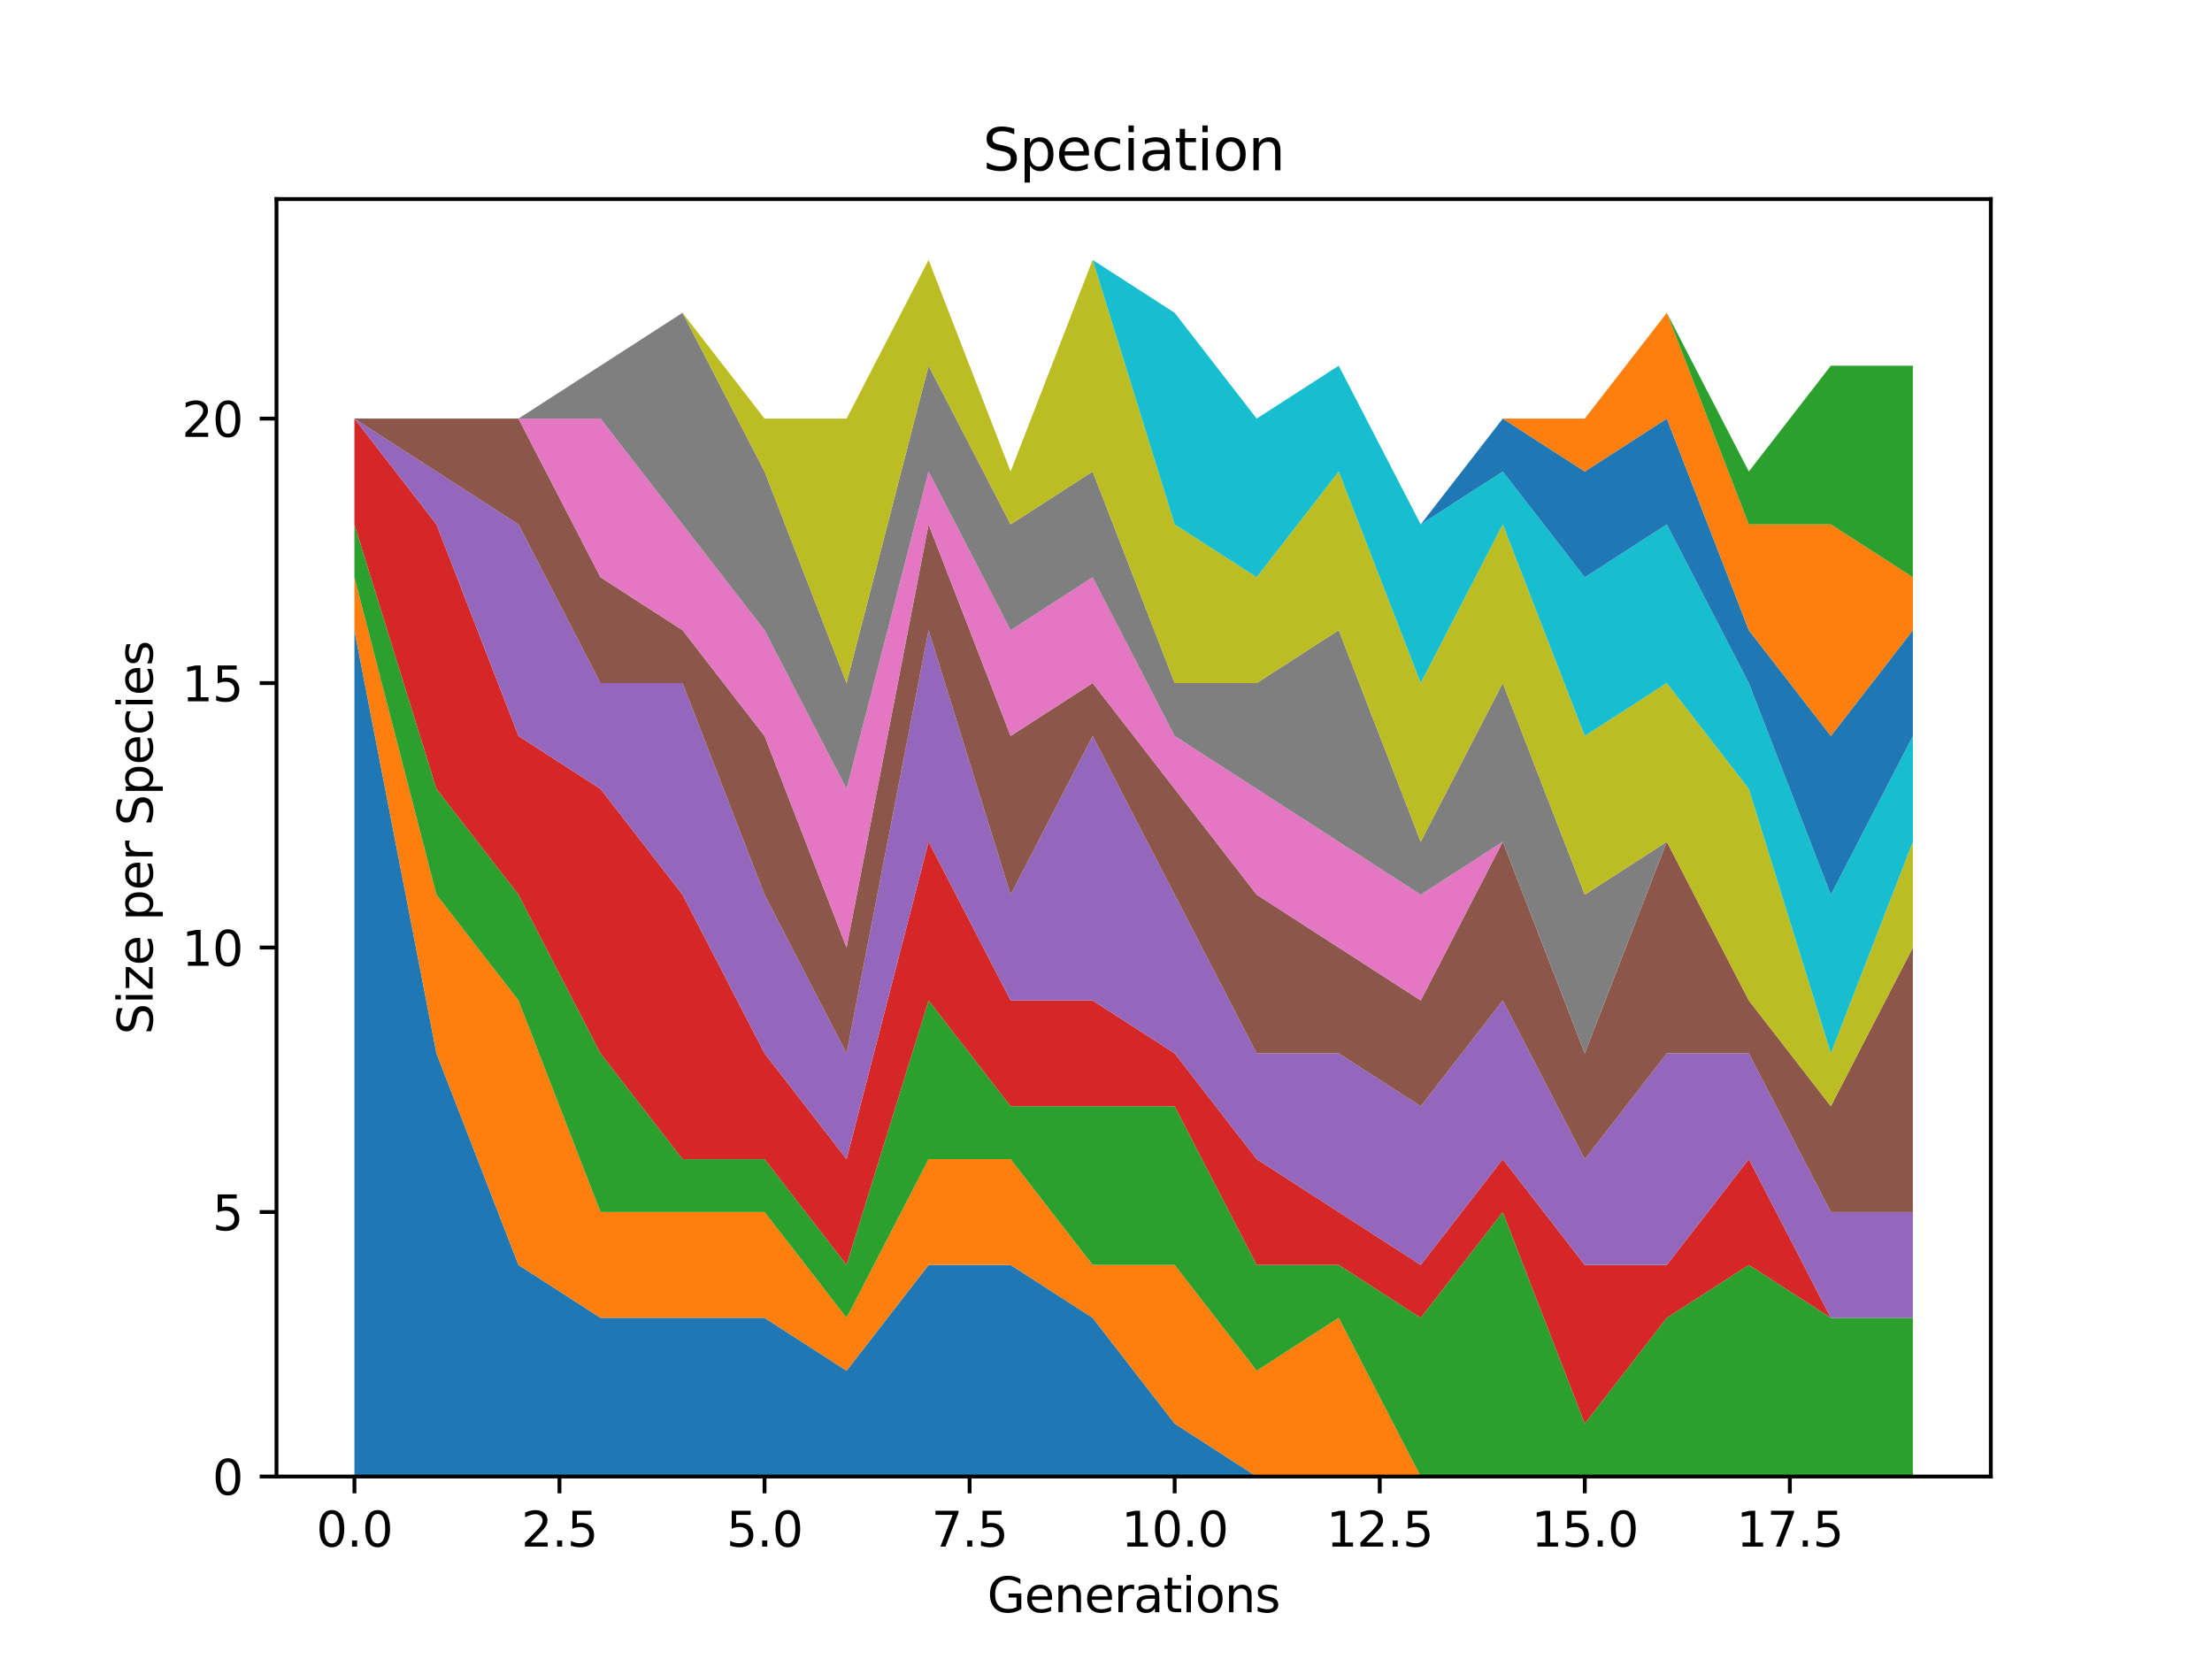 <?xml version="1.0" encoding="utf-8" standalone="no"?>
<!DOCTYPE svg PUBLIC "-//W3C//DTD SVG 1.1//EN"
  "http://www.w3.org/Graphics/SVG/1.1/DTD/svg11.dtd">
<svg xmlns:xlink="http://www.w3.org/1999/xlink" width="460.8pt" height="345.6pt" viewBox="0 0 460.8 345.6" xmlns="http://www.w3.org/2000/svg" version="1.1">
 <defs>
  <style type="text/css">*{stroke-linejoin: round; stroke-linecap: butt}</style>
 </defs>
 <g id="figure_1">
  <g id="patch_1">
   <path d="M 0 345.6 
L 460.8 345.6 
L 460.8 0 
L 0 0 
z
" style="fill: #ffffff"/>
  </g>
  <g id="axes_1">
   <g id="patch_2">
    <path d="M 57.6 307.584 
L 414.72 307.584 
L 414.72 41.472 
L 57.6 41.472 
z
" style="fill: #ffffff"/>
   </g>
   <g id="PolyCollection_1">
    <path d="M 73.833 131.278 
L 73.833 307.584 
L 90.92 307.584 
L 108.007 307.584 
L 125.094 307.584 
L 142.181 307.584 
L 159.268 307.584 
L 176.355 307.584 
L 193.442 307.584 
L 210.529 307.584 
L 227.616 307.584 
L 244.704 307.584 
L 261.791 307.584 
L 278.878 307.584 
L 295.965 307.584 
L 313.052 307.584 
L 330.139 307.584 
L 347.226 307.584 
L 364.313 307.584 
L 381.4 307.584 
L 398.487 307.584 
L 398.487 307.584 
L 398.487 307.584 
L 381.4 307.584 
L 364.313 307.584 
L 347.226 307.584 
L 330.139 307.584 
L 313.052 307.584 
L 295.965 307.584 
L 278.878 307.584 
L 261.791 307.584 
L 244.704 296.565 
L 227.616 274.527 
L 210.529 263.507 
L 193.442 263.507 
L 176.355 285.546 
L 159.268 274.527 
L 142.181 274.527 
L 125.094 274.527 
L 108.007 263.507 
L 90.92 219.431 
L 73.833 131.278 
z
" clip-path="url(#p3320381b00)" style="fill: #1f77b4"/>
   </g>
   <g id="PolyCollection_2">
    <path d="M 73.833 120.259 
L 73.833 131.278 
L 90.92 219.431 
L 108.007 263.507 
L 125.094 274.527 
L 142.181 274.527 
L 159.268 274.527 
L 176.355 285.546 
L 193.442 263.507 
L 210.529 263.507 
L 227.616 274.527 
L 244.704 296.565 
L 261.791 307.584 
L 278.878 307.584 
L 295.965 307.584 
L 313.052 307.584 
L 330.139 307.584 
L 347.226 307.584 
L 364.313 307.584 
L 381.4 307.584 
L 398.487 307.584 
L 398.487 307.584 
L 398.487 307.584 
L 381.4 307.584 
L 364.313 307.584 
L 347.226 307.584 
L 330.139 307.584 
L 313.052 307.584 
L 295.965 307.584 
L 278.878 274.527 
L 261.791 285.546 
L 244.704 263.507 
L 227.616 263.507 
L 210.529 241.469 
L 193.442 241.469 
L 176.355 274.527 
L 159.268 252.488 
L 142.181 252.488 
L 125.094 252.488 
L 108.007 208.412 
L 90.92 186.374 
L 73.833 120.259 
z
" clip-path="url(#p3320381b00)" style="fill: #ff7f0e"/>
   </g>
   <g id="PolyCollection_3">
    <path d="M 73.833 109.24 
L 73.833 120.259 
L 90.92 186.374 
L 108.007 208.412 
L 125.094 252.488 
L 142.181 252.488 
L 159.268 252.488 
L 176.355 274.527 
L 193.442 241.469 
L 210.529 241.469 
L 227.616 263.507 
L 244.704 263.507 
L 261.791 285.546 
L 278.878 274.527 
L 295.965 307.584 
L 313.052 307.584 
L 330.139 307.584 
L 347.226 307.584 
L 364.313 307.584 
L 381.4 307.584 
L 398.487 307.584 
L 398.487 274.527 
L 398.487 274.527 
L 381.4 274.527 
L 364.313 263.507 
L 347.226 274.527 
L 330.139 296.565 
L 313.052 252.488 
L 295.965 274.527 
L 278.878 263.507 
L 261.791 263.507 
L 244.704 230.45 
L 227.616 230.45 
L 210.529 230.45 
L 193.442 208.412 
L 176.355 263.507 
L 159.268 241.469 
L 142.181 241.469 
L 125.094 219.431 
L 108.007 186.374 
L 90.92 164.335 
L 73.833 109.24 
z
" clip-path="url(#p3320381b00)" style="fill: #2ca02c"/>
   </g>
   <g id="PolyCollection_4">
    <path d="M 73.833 87.201 
L 73.833 109.24 
L 90.92 164.335 
L 108.007 186.374 
L 125.094 219.431 
L 142.181 241.469 
L 159.268 241.469 
L 176.355 263.507 
L 193.442 208.412 
L 210.529 230.45 
L 227.616 230.45 
L 244.704 230.45 
L 261.791 263.507 
L 278.878 263.507 
L 295.965 274.527 
L 313.052 252.488 
L 330.139 296.565 
L 347.226 274.527 
L 364.313 263.507 
L 381.4 274.527 
L 398.487 274.527 
L 398.487 274.527 
L 398.487 274.527 
L 381.4 274.527 
L 364.313 241.469 
L 347.226 263.507 
L 330.139 263.507 
L 313.052 241.469 
L 295.965 263.507 
L 278.878 252.488 
L 261.791 241.469 
L 244.704 219.431 
L 227.616 208.412 
L 210.529 208.412 
L 193.442 175.354 
L 176.355 241.469 
L 159.268 219.431 
L 142.181 186.374 
L 125.094 164.335 
L 108.007 153.316 
L 90.92 109.24 
L 73.833 87.201 
z
" clip-path="url(#p3320381b00)" style="fill: #d62728"/>
   </g>
   <g id="PolyCollection_5">
    <path d="M 73.833 87.201 
L 73.833 87.201 
L 90.92 109.24 
L 108.007 153.316 
L 125.094 164.335 
L 142.181 186.374 
L 159.268 219.431 
L 176.355 241.469 
L 193.442 175.354 
L 210.529 208.412 
L 227.616 208.412 
L 244.704 219.431 
L 261.791 241.469 
L 278.878 252.488 
L 295.965 263.507 
L 313.052 241.469 
L 330.139 263.507 
L 347.226 263.507 
L 364.313 241.469 
L 381.4 274.527 
L 398.487 274.527 
L 398.487 252.488 
L 398.487 252.488 
L 381.4 252.488 
L 364.313 219.431 
L 347.226 219.431 
L 330.139 241.469 
L 313.052 208.412 
L 295.965 230.45 
L 278.878 219.431 
L 261.791 219.431 
L 244.704 186.374 
L 227.616 153.316 
L 210.529 186.374 
L 193.442 131.278 
L 176.355 219.431 
L 159.268 186.374 
L 142.181 142.297 
L 125.094 142.297 
L 108.007 109.24 
L 90.92 98.221 
L 73.833 87.201 
z
" clip-path="url(#p3320381b00)" style="fill: #9467bd"/>
   </g>
   <g id="PolyCollection_6">
    <path d="M 73.833 87.201 
L 73.833 87.201 
L 90.92 98.221 
L 108.007 109.24 
L 125.094 142.297 
L 142.181 142.297 
L 159.268 186.374 
L 176.355 219.431 
L 193.442 131.278 
L 210.529 186.374 
L 227.616 153.316 
L 244.704 186.374 
L 261.791 219.431 
L 278.878 219.431 
L 295.965 230.45 
L 313.052 208.412 
L 330.139 241.469 
L 347.226 219.431 
L 364.313 219.431 
L 381.4 252.488 
L 398.487 252.488 
L 398.487 197.393 
L 398.487 197.393 
L 381.4 230.45 
L 364.313 208.412 
L 347.226 175.354 
L 330.139 219.431 
L 313.052 175.354 
L 295.965 208.412 
L 278.878 197.393 
L 261.791 186.374 
L 244.704 164.335 
L 227.616 142.297 
L 210.529 153.316 
L 193.442 109.24 
L 176.355 197.393 
L 159.268 153.316 
L 142.181 131.278 
L 125.094 120.259 
L 108.007 87.201 
L 90.92 87.201 
L 73.833 87.201 
z
" clip-path="url(#p3320381b00)" style="fill: #8c564b"/>
   </g>
   <g id="PolyCollection_7">
    <path d="M 73.833 87.201 
L 73.833 87.201 
L 90.92 87.201 
L 108.007 87.201 
L 125.094 120.259 
L 142.181 131.278 
L 159.268 153.316 
L 176.355 197.393 
L 193.442 109.24 
L 210.529 153.316 
L 227.616 142.297 
L 244.704 164.335 
L 261.791 186.374 
L 278.878 197.393 
L 295.965 208.412 
L 313.052 175.354 
L 330.139 219.431 
L 347.226 175.354 
L 364.313 208.412 
L 381.4 230.45 
L 398.487 197.393 
L 398.487 197.393 
L 398.487 197.393 
L 381.4 230.45 
L 364.313 208.412 
L 347.226 175.354 
L 330.139 219.431 
L 313.052 175.354 
L 295.965 186.374 
L 278.878 175.354 
L 261.791 164.335 
L 244.704 153.316 
L 227.616 120.259 
L 210.529 131.278 
L 193.442 98.221 
L 176.355 164.335 
L 159.268 131.278 
L 142.181 109.24 
L 125.094 87.201 
L 108.007 87.201 
L 90.92 87.201 
L 73.833 87.201 
z
" clip-path="url(#p3320381b00)" style="fill: #e377c2"/>
   </g>
   <g id="PolyCollection_8">
    <path d="M 73.833 87.201 
L 73.833 87.201 
L 90.92 87.201 
L 108.007 87.201 
L 125.094 87.201 
L 142.181 109.24 
L 159.268 131.278 
L 176.355 164.335 
L 193.442 98.221 
L 210.529 131.278 
L 227.616 120.259 
L 244.704 153.316 
L 261.791 164.335 
L 278.878 175.354 
L 295.965 186.374 
L 313.052 175.354 
L 330.139 219.431 
L 347.226 175.354 
L 364.313 208.412 
L 381.4 230.45 
L 398.487 197.393 
L 398.487 197.393 
L 398.487 197.393 
L 381.4 230.45 
L 364.313 208.412 
L 347.226 175.354 
L 330.139 186.374 
L 313.052 142.297 
L 295.965 175.354 
L 278.878 131.278 
L 261.791 142.297 
L 244.704 142.297 
L 227.616 98.221 
L 210.529 109.24 
L 193.442 76.182 
L 176.355 142.297 
L 159.268 98.221 
L 142.181 65.163 
L 125.094 76.182 
L 108.007 87.201 
L 90.92 87.201 
L 73.833 87.201 
z
" clip-path="url(#p3320381b00)" style="fill: #7f7f7f"/>
   </g>
   <g id="PolyCollection_9">
    <path d="M 73.833 87.201 
L 73.833 87.201 
L 90.92 87.201 
L 108.007 87.201 
L 125.094 76.182 
L 142.181 65.163 
L 159.268 98.221 
L 176.355 142.297 
L 193.442 76.182 
L 210.529 109.24 
L 227.616 98.221 
L 244.704 142.297 
L 261.791 142.297 
L 278.878 131.278 
L 295.965 175.354 
L 313.052 142.297 
L 330.139 186.374 
L 347.226 175.354 
L 364.313 208.412 
L 381.4 230.45 
L 398.487 197.393 
L 398.487 175.354 
L 398.487 175.354 
L 381.4 219.431 
L 364.313 164.335 
L 347.226 142.297 
L 330.139 153.316 
L 313.052 109.24 
L 295.965 142.297 
L 278.878 98.221 
L 261.791 120.259 
L 244.704 109.24 
L 227.616 54.144 
L 210.529 98.221 
L 193.442 54.144 
L 176.355 87.201 
L 159.268 87.201 
L 142.181 65.163 
L 125.094 76.182 
L 108.007 87.201 
L 90.92 87.201 
L 73.833 87.201 
z
" clip-path="url(#p3320381b00)" style="fill: #bcbd22"/>
   </g>
   <g id="PolyCollection_10">
    <path d="M 73.833 87.201 
L 73.833 87.201 
L 90.92 87.201 
L 108.007 87.201 
L 125.094 76.182 
L 142.181 65.163 
L 159.268 87.201 
L 176.355 87.201 
L 193.442 54.144 
L 210.529 98.221 
L 227.616 54.144 
L 244.704 109.24 
L 261.791 120.259 
L 278.878 98.221 
L 295.965 142.297 
L 313.052 109.24 
L 330.139 153.316 
L 347.226 142.297 
L 364.313 164.335 
L 381.4 219.431 
L 398.487 175.354 
L 398.487 153.316 
L 398.487 153.316 
L 381.4 186.374 
L 364.313 142.297 
L 347.226 109.24 
L 330.139 120.259 
L 313.052 98.221 
L 295.965 109.24 
L 278.878 76.182 
L 261.791 87.201 
L 244.704 65.163 
L 227.616 54.144 
L 210.529 98.221 
L 193.442 54.144 
L 176.355 87.201 
L 159.268 87.201 
L 142.181 65.163 
L 125.094 76.182 
L 108.007 87.201 
L 90.92 87.201 
L 73.833 87.201 
z
" clip-path="url(#p3320381b00)" style="fill: #17becf"/>
   </g>
   <g id="PolyCollection_11">
    <path d="M 73.833 87.201 
L 73.833 87.201 
L 90.92 87.201 
L 108.007 87.201 
L 125.094 76.182 
L 142.181 65.163 
L 159.268 87.201 
L 176.355 87.201 
L 193.442 54.144 
L 210.529 98.221 
L 227.616 54.144 
L 244.704 65.163 
L 261.791 87.201 
L 278.878 76.182 
L 295.965 109.24 
L 313.052 98.221 
L 330.139 120.259 
L 347.226 109.24 
L 364.313 142.297 
L 381.4 186.374 
L 398.487 153.316 
L 398.487 131.278 
L 398.487 131.278 
L 381.4 153.316 
L 364.313 131.278 
L 347.226 87.201 
L 330.139 98.221 
L 313.052 87.201 
L 295.965 109.24 
L 278.878 76.182 
L 261.791 87.201 
L 244.704 65.163 
L 227.616 54.144 
L 210.529 98.221 
L 193.442 54.144 
L 176.355 87.201 
L 159.268 87.201 
L 142.181 65.163 
L 125.094 76.182 
L 108.007 87.201 
L 90.92 87.201 
L 73.833 87.201 
z
" clip-path="url(#p3320381b00)" style="fill: #1f77b4"/>
   </g>
   <g id="PolyCollection_12">
    <path d="M 73.833 87.201 
L 73.833 87.201 
L 90.92 87.201 
L 108.007 87.201 
L 125.094 76.182 
L 142.181 65.163 
L 159.268 87.201 
L 176.355 87.201 
L 193.442 54.144 
L 210.529 98.221 
L 227.616 54.144 
L 244.704 65.163 
L 261.791 87.201 
L 278.878 76.182 
L 295.965 109.24 
L 313.052 87.201 
L 330.139 98.221 
L 347.226 87.201 
L 364.313 131.278 
L 381.4 153.316 
L 398.487 131.278 
L 398.487 120.259 
L 398.487 120.259 
L 381.4 109.24 
L 364.313 109.24 
L 347.226 65.163 
L 330.139 87.201 
L 313.052 87.201 
L 295.965 109.24 
L 278.878 76.182 
L 261.791 87.201 
L 244.704 65.163 
L 227.616 54.144 
L 210.529 98.221 
L 193.442 54.144 
L 176.355 87.201 
L 159.268 87.201 
L 142.181 65.163 
L 125.094 76.182 
L 108.007 87.201 
L 90.92 87.201 
L 73.833 87.201 
z
" clip-path="url(#p3320381b00)" style="fill: #ff7f0e"/>
   </g>
   <g id="PolyCollection_13">
    <path d="M 73.833 87.201 
L 73.833 87.201 
L 90.92 87.201 
L 108.007 87.201 
L 125.094 76.182 
L 142.181 65.163 
L 159.268 87.201 
L 176.355 87.201 
L 193.442 54.144 
L 210.529 98.221 
L 227.616 54.144 
L 244.704 65.163 
L 261.791 87.201 
L 278.878 76.182 
L 295.965 109.24 
L 313.052 87.201 
L 330.139 87.201 
L 347.226 65.163 
L 364.313 109.24 
L 381.4 109.24 
L 398.487 120.259 
L 398.487 76.182 
L 398.487 76.182 
L 381.4 76.182 
L 364.313 98.221 
L 347.226 65.163 
L 330.139 87.201 
L 313.052 87.201 
L 295.965 109.24 
L 278.878 76.182 
L 261.791 87.201 
L 244.704 65.163 
L 227.616 54.144 
L 210.529 98.221 
L 193.442 54.144 
L 176.355 87.201 
L 159.268 87.201 
L 142.181 65.163 
L 125.094 76.182 
L 108.007 87.201 
L 90.92 87.201 
L 73.833 87.201 
z
" clip-path="url(#p3320381b00)" style="fill: #2ca02c"/>
   </g>
   <g id="matplotlib.axis_1">
    <g id="xtick_1">
     <g id="line2d_1">
      <defs>
       <path id="m9c3f993514" d="M 0 0 
L 0 3.5 
" style="stroke: #000000; stroke-width: 0.8"/>
      </defs>
      <g>
       <use xlink:href="#m9c3f993514" x="73.833" y="307.584" style="stroke: #000000; stroke-width: 0.8"/>
      </g>
     </g>
     <g id="text_1">
      <!-- 0.0 -->
      <g transform="translate(65.881 322.182) scale(0.1 -0.1)">
       <defs>
        <path id="DejaVuSans-30" d="M 2034 4250 
Q 1547 4250 1301 3770 
Q 1056 3291 1056 2328 
Q 1056 1369 1301 889 
Q 1547 409 2034 409 
Q 2525 409 2770 889 
Q 3016 1369 3016 2328 
Q 3016 3291 2770 3770 
Q 2525 4250 2034 4250 
z
M 2034 4750 
Q 2819 4750 3233 4129 
Q 3647 3509 3647 2328 
Q 3647 1150 3233 529 
Q 2819 -91 2034 -91 
Q 1250 -91 836 529 
Q 422 1150 422 2328 
Q 422 3509 836 4129 
Q 1250 4750 2034 4750 
z
" transform="scale(0.016)"/>
        <path id="DejaVuSans-2e" d="M 684 794 
L 1344 794 
L 1344 0 
L 684 0 
L 684 794 
z
" transform="scale(0.016)"/>
       </defs>
       <use xlink:href="#DejaVuSans-30"/>
       <use xlink:href="#DejaVuSans-2e" x="63.623"/>
       <use xlink:href="#DejaVuSans-30" x="95.41"/>
      </g>
     </g>
    </g>
    <g id="xtick_2">
     <g id="line2d_2">
      <g>
       <use xlink:href="#m9c3f993514" x="116.55" y="307.584" style="stroke: #000000; stroke-width: 0.8"/>
      </g>
     </g>
     <g id="text_2">
      <!-- 2.5 -->
      <g transform="translate(108.599 322.182) scale(0.1 -0.1)">
       <defs>
        <path id="DejaVuSans-32" d="M 1228 531 
L 3431 531 
L 3431 0 
L 469 0 
L 469 531 
Q 828 903 1448 1529 
Q 2069 2156 2228 2338 
Q 2531 2678 2651 2914 
Q 2772 3150 2772 3378 
Q 2772 3750 2511 3984 
Q 2250 4219 1831 4219 
Q 1534 4219 1204 4116 
Q 875 4013 500 3803 
L 500 4441 
Q 881 4594 1212 4672 
Q 1544 4750 1819 4750 
Q 2544 4750 2975 4387 
Q 3406 4025 3406 3419 
Q 3406 3131 3298 2873 
Q 3191 2616 2906 2266 
Q 2828 2175 2409 1742 
Q 1991 1309 1228 531 
z
" transform="scale(0.016)"/>
        <path id="DejaVuSans-35" d="M 691 4666 
L 3169 4666 
L 3169 4134 
L 1269 4134 
L 1269 2991 
Q 1406 3038 1543 3061 
Q 1681 3084 1819 3084 
Q 2600 3084 3056 2656 
Q 3513 2228 3513 1497 
Q 3513 744 3044 326 
Q 2575 -91 1722 -91 
Q 1428 -91 1123 -41 
Q 819 9 494 109 
L 494 744 
Q 775 591 1075 516 
Q 1375 441 1709 441 
Q 2250 441 2565 725 
Q 2881 1009 2881 1497 
Q 2881 1984 2565 2268 
Q 2250 2553 1709 2553 
Q 1456 2553 1204 2497 
Q 953 2441 691 2322 
L 691 4666 
z
" transform="scale(0.016)"/>
       </defs>
       <use xlink:href="#DejaVuSans-32"/>
       <use xlink:href="#DejaVuSans-2e" x="63.623"/>
       <use xlink:href="#DejaVuSans-35" x="95.41"/>
      </g>
     </g>
    </g>
    <g id="xtick_3">
     <g id="line2d_3">
      <g>
       <use xlink:href="#m9c3f993514" x="159.268" y="307.584" style="stroke: #000000; stroke-width: 0.8"/>
      </g>
     </g>
     <g id="text_3">
      <!-- 5.0 -->
      <g transform="translate(151.317 322.182) scale(0.1 -0.1)">
       <use xlink:href="#DejaVuSans-35"/>
       <use xlink:href="#DejaVuSans-2e" x="63.623"/>
       <use xlink:href="#DejaVuSans-30" x="95.41"/>
      </g>
     </g>
    </g>
    <g id="xtick_4">
     <g id="line2d_4">
      <g>
       <use xlink:href="#m9c3f993514" x="201.986" y="307.584" style="stroke: #000000; stroke-width: 0.8"/>
      </g>
     </g>
     <g id="text_4">
      <!-- 7.5 -->
      <g transform="translate(194.034 322.182) scale(0.1 -0.1)">
       <defs>
        <path id="DejaVuSans-37" d="M 525 4666 
L 3525 4666 
L 3525 4397 
L 1831 0 
L 1172 0 
L 2766 4134 
L 525 4134 
L 525 4666 
z
" transform="scale(0.016)"/>
       </defs>
       <use xlink:href="#DejaVuSans-37"/>
       <use xlink:href="#DejaVuSans-2e" x="63.623"/>
       <use xlink:href="#DejaVuSans-35" x="95.41"/>
      </g>
     </g>
    </g>
    <g id="xtick_5">
     <g id="line2d_5">
      <g>
       <use xlink:href="#m9c3f993514" x="244.704" y="307.584" style="stroke: #000000; stroke-width: 0.8"/>
      </g>
     </g>
     <g id="text_5">
      <!-- 10.0 -->
      <g transform="translate(233.571 322.182) scale(0.1 -0.1)">
       <defs>
        <path id="DejaVuSans-31" d="M 794 531 
L 1825 531 
L 1825 4091 
L 703 3866 
L 703 4441 
L 1819 4666 
L 2450 4666 
L 2450 531 
L 3481 531 
L 3481 0 
L 794 0 
L 794 531 
z
" transform="scale(0.016)"/>
       </defs>
       <use xlink:href="#DejaVuSans-31"/>
       <use xlink:href="#DejaVuSans-30" x="63.623"/>
       <use xlink:href="#DejaVuSans-2e" x="127.246"/>
       <use xlink:href="#DejaVuSans-30" x="159.033"/>
      </g>
     </g>
    </g>
    <g id="xtick_6">
     <g id="line2d_6">
      <g>
       <use xlink:href="#m9c3f993514" x="287.421" y="307.584" style="stroke: #000000; stroke-width: 0.8"/>
      </g>
     </g>
     <g id="text_6">
      <!-- 12.5 -->
      <g transform="translate(276.288 322.182) scale(0.1 -0.1)">
       <use xlink:href="#DejaVuSans-31"/>
       <use xlink:href="#DejaVuSans-32" x="63.623"/>
       <use xlink:href="#DejaVuSans-2e" x="127.246"/>
       <use xlink:href="#DejaVuSans-35" x="159.033"/>
      </g>
     </g>
    </g>
    <g id="xtick_7">
     <g id="line2d_7">
      <g>
       <use xlink:href="#m9c3f993514" x="330.139" y="307.584" style="stroke: #000000; stroke-width: 0.8"/>
      </g>
     </g>
     <g id="text_7">
      <!-- 15.0 -->
      <g transform="translate(319.006 322.182) scale(0.1 -0.1)">
       <use xlink:href="#DejaVuSans-31"/>
       <use xlink:href="#DejaVuSans-35" x="63.623"/>
       <use xlink:href="#DejaVuSans-2e" x="127.246"/>
       <use xlink:href="#DejaVuSans-30" x="159.033"/>
      </g>
     </g>
    </g>
    <g id="xtick_8">
     <g id="line2d_8">
      <g>
       <use xlink:href="#m9c3f993514" x="372.857" y="307.584" style="stroke: #000000; stroke-width: 0.8"/>
      </g>
     </g>
     <g id="text_8">
      <!-- 17.5 -->
      <g transform="translate(361.724 322.182) scale(0.1 -0.1)">
       <use xlink:href="#DejaVuSans-31"/>
       <use xlink:href="#DejaVuSans-37" x="63.623"/>
       <use xlink:href="#DejaVuSans-2e" x="127.246"/>
       <use xlink:href="#DejaVuSans-35" x="159.033"/>
      </g>
     </g>
    </g>
    <g id="text_9">
     <!-- Generations -->
     <g transform="translate(205.662 335.861) scale(0.1 -0.1)">
      <defs>
       <path id="DejaVuSans-47" d="M 3809 666 
L 3809 1919 
L 2778 1919 
L 2778 2438 
L 4434 2438 
L 4434 434 
Q 4069 175 3628 42 
Q 3188 -91 2688 -91 
Q 1594 -91 976 548 
Q 359 1188 359 2328 
Q 359 3472 976 4111 
Q 1594 4750 2688 4750 
Q 3144 4750 3555 4637 
Q 3966 4525 4313 4306 
L 4313 3634 
Q 3963 3931 3569 4081 
Q 3175 4231 2741 4231 
Q 1884 4231 1454 3753 
Q 1025 3275 1025 2328 
Q 1025 1384 1454 906 
Q 1884 428 2741 428 
Q 3075 428 3337 486 
Q 3600 544 3809 666 
z
" transform="scale(0.016)"/>
       <path id="DejaVuSans-65" d="M 3597 1894 
L 3597 1613 
L 953 1613 
Q 991 1019 1311 708 
Q 1631 397 2203 397 
Q 2534 397 2845 478 
Q 3156 559 3463 722 
L 3463 178 
Q 3153 47 2828 -22 
Q 2503 -91 2169 -91 
Q 1331 -91 842 396 
Q 353 884 353 1716 
Q 353 2575 817 3079 
Q 1281 3584 2069 3584 
Q 2775 3584 3186 3129 
Q 3597 2675 3597 1894 
z
M 3022 2063 
Q 3016 2534 2758 2815 
Q 2500 3097 2075 3097 
Q 1594 3097 1305 2825 
Q 1016 2553 972 2059 
L 3022 2063 
z
" transform="scale(0.016)"/>
       <path id="DejaVuSans-6e" d="M 3513 2113 
L 3513 0 
L 2938 0 
L 2938 2094 
Q 2938 2591 2744 2837 
Q 2550 3084 2163 3084 
Q 1697 3084 1428 2787 
Q 1159 2491 1159 1978 
L 1159 0 
L 581 0 
L 581 3500 
L 1159 3500 
L 1159 2956 
Q 1366 3272 1645 3428 
Q 1925 3584 2291 3584 
Q 2894 3584 3203 3211 
Q 3513 2838 3513 2113 
z
" transform="scale(0.016)"/>
       <path id="DejaVuSans-72" d="M 2631 2963 
Q 2534 3019 2420 3045 
Q 2306 3072 2169 3072 
Q 1681 3072 1420 2755 
Q 1159 2438 1159 1844 
L 1159 0 
L 581 0 
L 581 3500 
L 1159 3500 
L 1159 2956 
Q 1341 3275 1631 3429 
Q 1922 3584 2338 3584 
Q 2397 3584 2469 3576 
Q 2541 3569 2628 3553 
L 2631 2963 
z
" transform="scale(0.016)"/>
       <path id="DejaVuSans-61" d="M 2194 1759 
Q 1497 1759 1228 1600 
Q 959 1441 959 1056 
Q 959 750 1161 570 
Q 1363 391 1709 391 
Q 2188 391 2477 730 
Q 2766 1069 2766 1631 
L 2766 1759 
L 2194 1759 
z
M 3341 1997 
L 3341 0 
L 2766 0 
L 2766 531 
Q 2569 213 2275 61 
Q 1981 -91 1556 -91 
Q 1019 -91 701 211 
Q 384 513 384 1019 
Q 384 1609 779 1909 
Q 1175 2209 1959 2209 
L 2766 2209 
L 2766 2266 
Q 2766 2663 2505 2880 
Q 2244 3097 1772 3097 
Q 1472 3097 1187 3025 
Q 903 2953 641 2809 
L 641 3341 
Q 956 3463 1253 3523 
Q 1550 3584 1831 3584 
Q 2591 3584 2966 3190 
Q 3341 2797 3341 1997 
z
" transform="scale(0.016)"/>
       <path id="DejaVuSans-74" d="M 1172 4494 
L 1172 3500 
L 2356 3500 
L 2356 3053 
L 1172 3053 
L 1172 1153 
Q 1172 725 1289 603 
Q 1406 481 1766 481 
L 2356 481 
L 2356 0 
L 1766 0 
Q 1100 0 847 248 
Q 594 497 594 1153 
L 594 3053 
L 172 3053 
L 172 3500 
L 594 3500 
L 594 4494 
L 1172 4494 
z
" transform="scale(0.016)"/>
       <path id="DejaVuSans-69" d="M 603 3500 
L 1178 3500 
L 1178 0 
L 603 0 
L 603 3500 
z
M 603 4863 
L 1178 4863 
L 1178 4134 
L 603 4134 
L 603 4863 
z
" transform="scale(0.016)"/>
       <path id="DejaVuSans-6f" d="M 1959 3097 
Q 1497 3097 1228 2736 
Q 959 2375 959 1747 
Q 959 1119 1226 758 
Q 1494 397 1959 397 
Q 2419 397 2687 759 
Q 2956 1122 2956 1747 
Q 2956 2369 2687 2733 
Q 2419 3097 1959 3097 
z
M 1959 3584 
Q 2709 3584 3137 3096 
Q 3566 2609 3566 1747 
Q 3566 888 3137 398 
Q 2709 -91 1959 -91 
Q 1206 -91 779 398 
Q 353 888 353 1747 
Q 353 2609 779 3096 
Q 1206 3584 1959 3584 
z
" transform="scale(0.016)"/>
       <path id="DejaVuSans-73" d="M 2834 3397 
L 2834 2853 
Q 2591 2978 2328 3040 
Q 2066 3103 1784 3103 
Q 1356 3103 1142 2972 
Q 928 2841 928 2578 
Q 928 2378 1081 2264 
Q 1234 2150 1697 2047 
L 1894 2003 
Q 2506 1872 2764 1633 
Q 3022 1394 3022 966 
Q 3022 478 2636 193 
Q 2250 -91 1575 -91 
Q 1294 -91 989 -36 
Q 684 19 347 128 
L 347 722 
Q 666 556 975 473 
Q 1284 391 1588 391 
Q 1994 391 2212 530 
Q 2431 669 2431 922 
Q 2431 1156 2273 1281 
Q 2116 1406 1581 1522 
L 1381 1569 
Q 847 1681 609 1914 
Q 372 2147 372 2553 
Q 372 3047 722 3315 
Q 1072 3584 1716 3584 
Q 2034 3584 2315 3537 
Q 2597 3491 2834 3397 
z
" transform="scale(0.016)"/>
      </defs>
      <use xlink:href="#DejaVuSans-47"/>
      <use xlink:href="#DejaVuSans-65" x="77.49"/>
      <use xlink:href="#DejaVuSans-6e" x="139.014"/>
      <use xlink:href="#DejaVuSans-65" x="202.393"/>
      <use xlink:href="#DejaVuSans-72" x="263.916"/>
      <use xlink:href="#DejaVuSans-61" x="305.029"/>
      <use xlink:href="#DejaVuSans-74" x="366.309"/>
      <use xlink:href="#DejaVuSans-69" x="405.518"/>
      <use xlink:href="#DejaVuSans-6f" x="433.301"/>
      <use xlink:href="#DejaVuSans-6e" x="494.482"/>
      <use xlink:href="#DejaVuSans-73" x="557.861"/>
     </g>
    </g>
   </g>
   <g id="matplotlib.axis_2">
    <g id="ytick_1">
     <g id="line2d_9">
      <defs>
       <path id="mc99eeb723c" d="M 0 0 
L -3.5 0 
" style="stroke: #000000; stroke-width: 0.8"/>
      </defs>
      <g>
       <use xlink:href="#mc99eeb723c" x="57.6" y="307.584" style="stroke: #000000; stroke-width: 0.8"/>
      </g>
     </g>
     <g id="text_10">
      <!-- 0 -->
      <g transform="translate(44.237 311.383) scale(0.1 -0.1)">
       <use xlink:href="#DejaVuSans-30"/>
      </g>
     </g>
    </g>
    <g id="ytick_2">
     <g id="line2d_10">
      <g>
       <use xlink:href="#mc99eeb723c" x="57.6" y="252.488" style="stroke: #000000; stroke-width: 0.8"/>
      </g>
     </g>
     <g id="text_11">
      <!-- 5 -->
      <g transform="translate(44.237 256.288) scale(0.1 -0.1)">
       <use xlink:href="#DejaVuSans-35"/>
      </g>
     </g>
    </g>
    <g id="ytick_3">
     <g id="line2d_11">
      <g>
       <use xlink:href="#mc99eeb723c" x="57.6" y="197.393" style="stroke: #000000; stroke-width: 0.8"/>
      </g>
     </g>
     <g id="text_12">
      <!-- 10 -->
      <g transform="translate(37.875 201.192) scale(0.1 -0.1)">
       <use xlink:href="#DejaVuSans-31"/>
       <use xlink:href="#DejaVuSans-30" x="63.623"/>
      </g>
     </g>
    </g>
    <g id="ytick_4">
     <g id="line2d_12">
      <g>
       <use xlink:href="#mc99eeb723c" x="57.6" y="142.297" style="stroke: #000000; stroke-width: 0.8"/>
      </g>
     </g>
     <g id="text_13">
      <!-- 15 -->
      <g transform="translate(37.875 146.096) scale(0.1 -0.1)">
       <use xlink:href="#DejaVuSans-31"/>
       <use xlink:href="#DejaVuSans-35" x="63.623"/>
      </g>
     </g>
    </g>
    <g id="ytick_5">
     <g id="line2d_13">
      <g>
       <use xlink:href="#mc99eeb723c" x="57.6" y="87.201" style="stroke: #000000; stroke-width: 0.8"/>
      </g>
     </g>
     <g id="text_14">
      <!-- 20 -->
      <g transform="translate(37.875 91.001) scale(0.1 -0.1)">
       <use xlink:href="#DejaVuSans-32"/>
       <use xlink:href="#DejaVuSans-30" x="63.623"/>
      </g>
     </g>
    </g>
    <g id="text_15">
     <!-- Size per Species -->
     <g transform="translate(31.795 215.521) rotate(-90) scale(0.1 -0.1)">
      <defs>
       <path id="DejaVuSans-53" d="M 3425 4513 
L 3425 3897 
Q 3066 4069 2747 4153 
Q 2428 4238 2131 4238 
Q 1616 4238 1336 4038 
Q 1056 3838 1056 3469 
Q 1056 3159 1242 3001 
Q 1428 2844 1947 2747 
L 2328 2669 
Q 3034 2534 3370 2195 
Q 3706 1856 3706 1288 
Q 3706 609 3251 259 
Q 2797 -91 1919 -91 
Q 1588 -91 1214 -16 
Q 841 59 441 206 
L 441 856 
Q 825 641 1194 531 
Q 1563 422 1919 422 
Q 2459 422 2753 634 
Q 3047 847 3047 1241 
Q 3047 1584 2836 1778 
Q 2625 1972 2144 2069 
L 1759 2144 
Q 1053 2284 737 2584 
Q 422 2884 422 3419 
Q 422 4038 858 4394 
Q 1294 4750 2059 4750 
Q 2388 4750 2728 4690 
Q 3069 4631 3425 4513 
z
" transform="scale(0.016)"/>
       <path id="DejaVuSans-7a" d="M 353 3500 
L 3084 3500 
L 3084 2975 
L 922 459 
L 3084 459 
L 3084 0 
L 275 0 
L 275 525 
L 2438 3041 
L 353 3041 
L 353 3500 
z
" transform="scale(0.016)"/>
       <path id="DejaVuSans-20" transform="scale(0.016)"/>
       <path id="DejaVuSans-70" d="M 1159 525 
L 1159 -1331 
L 581 -1331 
L 581 3500 
L 1159 3500 
L 1159 2969 
Q 1341 3281 1617 3432 
Q 1894 3584 2278 3584 
Q 2916 3584 3314 3078 
Q 3713 2572 3713 1747 
Q 3713 922 3314 415 
Q 2916 -91 2278 -91 
Q 1894 -91 1617 61 
Q 1341 213 1159 525 
z
M 3116 1747 
Q 3116 2381 2855 2742 
Q 2594 3103 2138 3103 
Q 1681 3103 1420 2742 
Q 1159 2381 1159 1747 
Q 1159 1113 1420 752 
Q 1681 391 2138 391 
Q 2594 391 2855 752 
Q 3116 1113 3116 1747 
z
" transform="scale(0.016)"/>
       <path id="DejaVuSans-63" d="M 3122 3366 
L 3122 2828 
Q 2878 2963 2633 3030 
Q 2388 3097 2138 3097 
Q 1578 3097 1268 2742 
Q 959 2388 959 1747 
Q 959 1106 1268 751 
Q 1578 397 2138 397 
Q 2388 397 2633 464 
Q 2878 531 3122 666 
L 3122 134 
Q 2881 22 2623 -34 
Q 2366 -91 2075 -91 
Q 1284 -91 818 406 
Q 353 903 353 1747 
Q 353 2603 823 3093 
Q 1294 3584 2113 3584 
Q 2378 3584 2631 3529 
Q 2884 3475 3122 3366 
z
" transform="scale(0.016)"/>
      </defs>
      <use xlink:href="#DejaVuSans-53"/>
      <use xlink:href="#DejaVuSans-69" x="63.477"/>
      <use xlink:href="#DejaVuSans-7a" x="91.26"/>
      <use xlink:href="#DejaVuSans-65" x="143.75"/>
      <use xlink:href="#DejaVuSans-20" x="205.273"/>
      <use xlink:href="#DejaVuSans-70" x="237.061"/>
      <use xlink:href="#DejaVuSans-65" x="300.537"/>
      <use xlink:href="#DejaVuSans-72" x="362.061"/>
      <use xlink:href="#DejaVuSans-20" x="403.174"/>
      <use xlink:href="#DejaVuSans-53" x="434.961"/>
      <use xlink:href="#DejaVuSans-70" x="498.438"/>
      <use xlink:href="#DejaVuSans-65" x="561.914"/>
      <use xlink:href="#DejaVuSans-63" x="623.438"/>
      <use xlink:href="#DejaVuSans-69" x="678.418"/>
      <use xlink:href="#DejaVuSans-65" x="706.201"/>
      <use xlink:href="#DejaVuSans-73" x="767.725"/>
     </g>
    </g>
   </g>
   <g id="patch_3">
    <path d="M 57.6 307.584 
L 57.6 41.472 
" style="fill: none; stroke: #000000; stroke-width: 0.8; stroke-linejoin: miter; stroke-linecap: square"/>
   </g>
   <g id="patch_4">
    <path d="M 414.72 307.584 
L 414.72 41.472 
" style="fill: none; stroke: #000000; stroke-width: 0.8; stroke-linejoin: miter; stroke-linecap: square"/>
   </g>
   <g id="patch_5">
    <path d="M 57.6 307.584 
L 414.72 307.584 
" style="fill: none; stroke: #000000; stroke-width: 0.8; stroke-linejoin: miter; stroke-linecap: square"/>
   </g>
   <g id="patch_6">
    <path d="M 57.6 41.472 
L 414.72 41.472 
" style="fill: none; stroke: #000000; stroke-width: 0.8; stroke-linejoin: miter; stroke-linecap: square"/>
   </g>
   <g id="text_16">
    <!-- Speciation -->
    <g transform="translate(204.714 35.472) scale(0.12 -0.12)">
     <use xlink:href="#DejaVuSans-53"/>
     <use xlink:href="#DejaVuSans-70" x="63.477"/>
     <use xlink:href="#DejaVuSans-65" x="126.953"/>
     <use xlink:href="#DejaVuSans-63" x="188.477"/>
     <use xlink:href="#DejaVuSans-69" x="243.457"/>
     <use xlink:href="#DejaVuSans-61" x="271.24"/>
     <use xlink:href="#DejaVuSans-74" x="332.52"/>
     <use xlink:href="#DejaVuSans-69" x="371.729"/>
     <use xlink:href="#DejaVuSans-6f" x="399.512"/>
     <use xlink:href="#DejaVuSans-6e" x="460.693"/>
    </g>
   </g>
  </g>
 </g>
 <defs>
  <clipPath id="p3320381b00">
   <rect x="57.6" y="41.472" width="357.12" height="266.112"/>
  </clipPath>
 </defs>
</svg>

